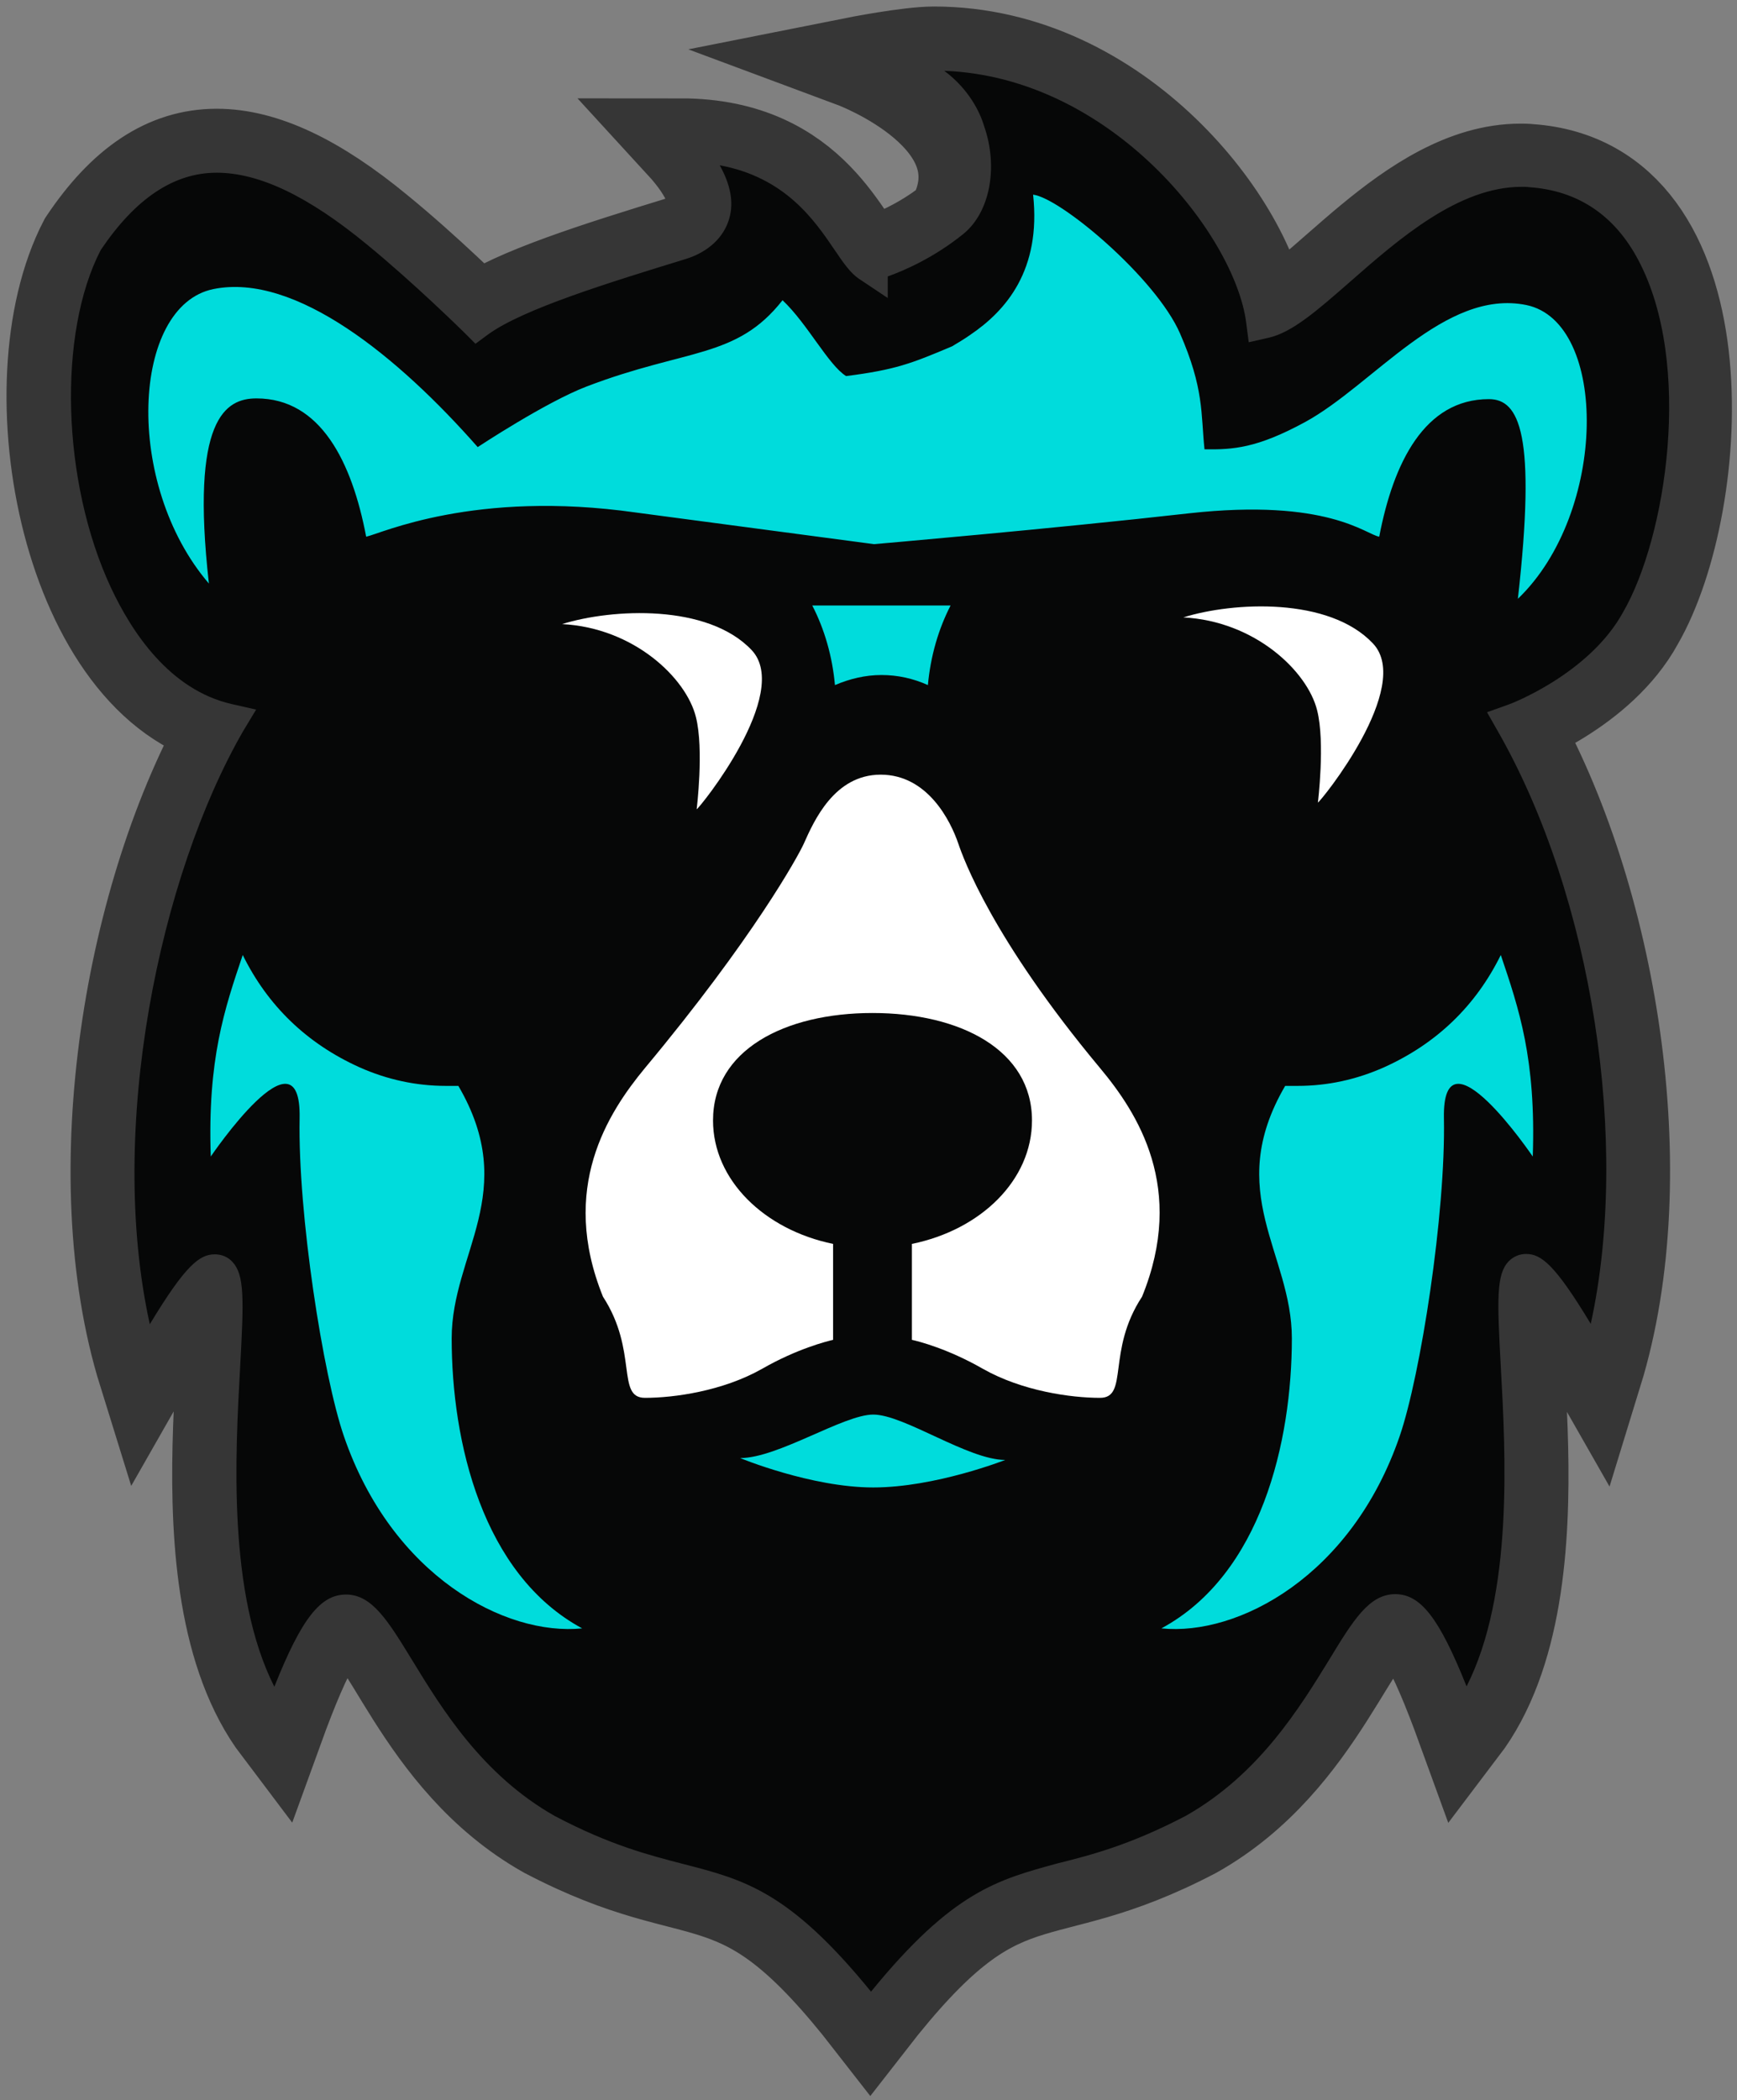 <svg width="67" height="81" viewBox="0 0 67 81" fill="none" xmlns="http://www.w3.org/2000/svg">
<rect x="0" y="0" width="67" height="81" fill="#808080" stroke="none"/>
<path d="M38.229 3.692C43.305 4.854 46.99 9.786 47.349 12.511L47.55 14.074L49.084 13.73C50.174 13.486 51.221 12.568 52.554 11.407C54.318 9.858 56.526 7.937 58.692 7.937C58.778 7.937 58.864 7.937 58.935 7.951C60.57 8.066 61.746 8.854 62.563 10.374C64.542 14.103 63.539 20.599 61.975 23.28C60.814 25.417 57.946 26.507 57.917 26.507L56.326 27.095L57.172 28.572C60.456 34.322 61.918 42.596 61 49.163C60.169 48.016 59.595 47.672 58.892 47.672C58.434 47.672 58.018 47.858 57.702 48.188C56.985 48.948 57.057 50.067 57.2 52.777C57.358 55.616 57.602 59.918 56.569 63.216C55.766 61.582 54.978 60.793 53.845 60.793C52.44 60.793 51.665 62.055 50.69 63.675C49.586 65.482 48.08 67.934 45.456 69.411C43.377 70.501 41.928 70.874 40.652 71.204C38.172 71.835 36.408 72.437 33.611 75.706C30.801 72.437 29.037 71.849 26.571 71.204C25.294 70.874 23.846 70.501 21.796 69.44C19.143 67.948 17.637 65.482 16.533 63.675C15.558 62.069 14.783 60.807 13.378 60.807C12.245 60.807 11.442 61.596 10.639 63.231C9.607 59.933 9.851 55.616 10.008 52.791C10.166 50.081 10.223 48.963 9.506 48.203C9.191 47.873 8.775 47.687 8.316 47.687C7.614 47.687 7.04 48.031 6.194 49.192C5.19 42.123 7.14 33.619 10.023 28.586L10.983 26.908L9.091 26.478C7.456 26.105 5.964 24.642 4.918 22.377C3.125 18.505 2.939 13.128 4.487 10.073C6.108 7.693 7.47 7.406 8.359 7.406C9.793 7.406 11.6 8.281 13.708 10.016C15.486 11.464 17.393 13.343 17.408 13.371L18.268 14.232L19.257 13.529C20.534 12.611 23.947 11.565 26.685 10.719C27.79 10.374 28.578 9.629 28.851 8.654C28.951 8.295 28.965 7.922 28.922 7.535C30.313 8.166 31.045 9.242 31.647 10.116C32.02 10.661 32.321 11.091 32.751 11.393L34.988 12.884V11.149C35.705 10.848 36.68 10.346 37.641 9.586C38.889 8.568 39.319 6.474 38.659 4.61C38.544 4.28 38.401 3.979 38.229 3.692ZM36.021 2C35.031 2 32.938 2.416 32.938 2.416C32.938 2.416 38.829 4.61 36.723 8.467C35.16 9.729 33.54 10.145 33.54 10.145V10.159C32.636 9.543 31.503 5.542 26.255 5.542C28.506 7.994 27.216 9.026 26.255 9.313C23.029 10.303 19.845 11.306 18.411 12.325C18.411 12.325 16.461 10.389 14.611 8.883C12.231 6.919 10.18 5.943 8.359 5.943C6.409 5.943 4.746 7.062 3.24 9.313C0.358 14.863 2.623 26.449 8.761 27.855C5.004 34.408 3.154 45.277 5.534 52.935C7.083 50.21 7.886 49.106 8.287 49.106C9.592 49.106 6.481 61.065 10.725 66.672C11.901 63.431 12.647 62.227 13.335 62.227C14.826 62.227 16.06 67.877 21.05 70.687C27.288 73.957 28.32 71.232 33.569 77.986C38.817 71.232 39.849 73.957 46.087 70.687C51.077 67.877 52.325 62.241 53.816 62.241C54.505 62.241 55.236 63.446 56.412 66.687C60.671 61.08 57.544 49.12 58.849 49.12C59.251 49.12 60.054 50.225 61.603 52.949C63.983 45.22 62.148 34.48 58.376 27.869C58.376 27.869 61.746 26.636 63.194 23.983C65.847 19.394 66.607 7.048 58.993 6.531C58.878 6.517 58.763 6.517 58.649 6.517C54.347 6.517 50.733 11.894 48.726 12.353C48.295 8.754 43.205 2 36.021 2Z" fill="#060707" stroke="#363636" stroke-width="3.498"/>
<path d="M33.597 76.811C30.442 72.939 28.707 72.494 26.37 71.892C25.051 71.548 23.559 71.175 21.408 70.042C18.612 68.465 17.049 65.912 15.902 64.034C14.97 62.514 14.353 61.496 13.349 61.496C12.374 61.496 11.643 62.385 10.582 65.052C8.775 61.481 9.076 56.09 9.263 52.72C9.406 50.096 9.435 49.164 8.961 48.662C8.789 48.475 8.546 48.375 8.287 48.375C7.7 48.375 7.155 48.791 5.778 51.071C4.115 43.528 6.165 33.777 9.377 28.199L9.879 27.367L8.933 27.152C6.552 26.607 5.09 24.399 4.272 22.649C2.379 18.577 2.222 12.855 3.885 9.643C5.219 7.664 6.696 6.661 8.359 6.661C9.994 6.661 11.887 7.564 14.152 9.428C15.959 10.905 17.895 12.812 17.909 12.827L18.34 13.257L18.827 12.898C20.189 11.909 23.516 10.891 26.456 9.987C27.331 9.715 27.933 9.141 28.134 8.41C28.306 7.793 28.177 7.119 27.761 6.374C30.299 6.847 31.418 8.496 32.206 9.658C32.536 10.145 32.794 10.518 33.124 10.747L34.242 11.493V10.661C34.888 10.432 36.035 9.93 37.153 9.027C38.186 8.195 38.516 6.445 37.956 4.854C37.799 4.323 37.368 3.434 36.422 2.731C42.889 2.975 47.621 9.07 48.066 12.425L48.166 13.2L48.926 13.027C49.844 12.827 50.834 11.952 52.081 10.862C53.945 9.227 56.254 7.205 58.692 7.205C58.792 7.205 58.892 7.205 58.993 7.22C60.857 7.349 62.277 8.295 63.194 10.03C65.317 14.031 64.27 20.742 62.606 23.61C61.287 26.019 58.19 27.181 58.161 27.181L57.358 27.468L57.774 28.199C61.445 34.623 62.879 44.116 61.359 51.056C59.982 48.776 59.452 48.361 58.864 48.361C58.606 48.361 58.376 48.461 58.19 48.647C57.717 49.149 57.745 50.081 57.889 52.706C58.075 56.075 58.376 61.481 56.569 65.038C55.508 62.385 54.791 61.481 53.816 61.481C52.812 61.481 52.196 62.485 51.264 64.02C50.117 65.884 48.553 68.436 45.743 70.028C43.606 71.146 42.115 71.534 40.796 71.863C38.487 72.494 36.752 72.939 33.597 76.811Z" fill="#060707"/>
<path d="M36.967 32.543C37.153 33.088 38.258 36.186 42.43 41.19C43.879 42.925 45.757 45.822 44.051 50.009C42.674 52.103 43.549 53.91 42.43 53.91C41.312 53.91 39.433 53.651 37.913 52.791C36.565 52.017 35.432 51.73 35.174 51.673V47.973C37.842 47.428 39.806 45.507 39.806 43.212C39.806 40.502 37.053 39.068 33.654 39.068C30.256 39.068 27.503 40.502 27.503 43.212C27.503 45.507 29.482 47.428 32.134 47.973V51.673C31.891 51.73 30.743 52.017 29.395 52.791C27.875 53.651 25.997 53.91 24.878 53.91C23.76 53.91 24.62 52.103 23.258 50.009C21.566 45.822 23.445 42.925 24.878 41.19C29.051 36.186 30.787 33.017 31.002 32.543C31.403 31.64 32.192 29.876 33.97 29.876C35.777 29.876 36.666 31.654 36.967 32.543Z" fill="white"/>
<path d="M33.683 54.555C34.874 54.555 37.34 56.305 38.774 56.305C38.774 56.305 36.078 57.366 33.683 57.366C31.289 57.366 28.55 56.233 28.55 56.233C30.012 56.233 32.536 54.555 33.683 54.555Z" fill="#00DCDC"/>
<path d="M33.712 20.986C33.712 20.986 40.538 20.398 45.872 19.796C51.206 19.208 52.684 20.613 53.2 20.699C53.745 17.846 54.949 15.393 57.43 15.393C58.606 15.393 59.265 16.741 58.548 23.094C62.019 19.767 62.047 12.425 58.878 11.765C55.724 11.12 52.97 14.848 50.332 16.282C48.482 17.286 47.564 17.344 46.46 17.329C46.317 15.938 46.446 14.992 45.514 12.855C44.581 10.719 40.911 7.636 39.849 7.507C40.165 10.418 38.803 11.981 37.426 12.913C37.182 13.085 36.938 13.228 36.723 13.357C35.16 14.017 34.544 14.261 32.636 14.504C31.948 14.074 31.145 12.482 30.184 11.579C28.406 13.845 26.485 13.429 22.627 14.906C21.05 15.508 18.426 17.243 18.426 17.243C15.386 13.787 11.399 10.504 8.23 11.149C5.076 11.794 4.76 18.663 8.058 22.506C7.341 16.139 8.703 15.365 9.894 15.365C12.374 15.365 13.579 17.831 14.124 20.699C14.683 20.584 18.297 18.878 24.535 19.767" fill="#00DCDC"/>
<path d="M17.193 41.879C16.046 41.879 14.927 41.635 13.866 41.162C11.83 40.244 10.324 38.782 9.363 36.831C8.661 38.911 8.001 40.846 8.13 44.603C8.13 44.603 11.629 39.441 11.557 43.126C11.486 46.812 12.461 53.05 13.264 55.387C15.114 60.779 19.487 63.102 22.456 62.801C18.598 60.721 17.422 55.588 17.422 51.616C17.422 48.332 20.075 45.98 17.68 41.879C17.494 41.879 17.336 41.879 17.193 41.879Z" fill="#00DCDC"/>
<path d="M50.06 41.879C51.207 41.879 52.325 41.635 53.386 41.162C55.423 40.244 56.928 38.782 57.889 36.831C58.592 38.911 59.251 40.846 59.122 44.603C59.122 44.603 55.623 39.441 55.695 43.126C55.767 46.812 54.792 53.05 53.989 55.387C52.139 60.779 47.765 63.102 44.797 62.801C48.654 60.721 49.83 55.588 49.83 51.616C49.83 48.332 47.177 45.98 49.572 41.879C49.758 41.879 49.916 41.879 50.06 41.879Z" fill="#00DCDC"/>
<path d="M32.206 26.421C32.106 25.316 31.805 24.27 31.331 23.352H36.666C36.193 24.27 35.892 25.316 35.791 26.421C35.218 26.162 34.615 26.033 33.999 26.033C33.382 26.033 32.78 26.177 32.206 26.421Z" fill="#00DCDC"/>
<path d="M52.956 24.814C51.264 23.022 47.578 23.208 45.643 23.811C48.41 23.954 50.432 25.89 50.805 27.395C51.12 28.643 50.834 30.952 50.834 30.952C50.934 30.923 54.533 26.478 52.956 24.814Z" fill="white"/>
<path d="M28.994 25.073C27.302 23.28 23.616 23.467 21.681 24.069C24.448 24.212 26.47 26.148 26.843 27.654C27.158 28.901 26.872 31.21 26.872 31.21C26.972 31.181 30.557 26.736 28.994 25.073Z" fill="white"/>
</svg>
